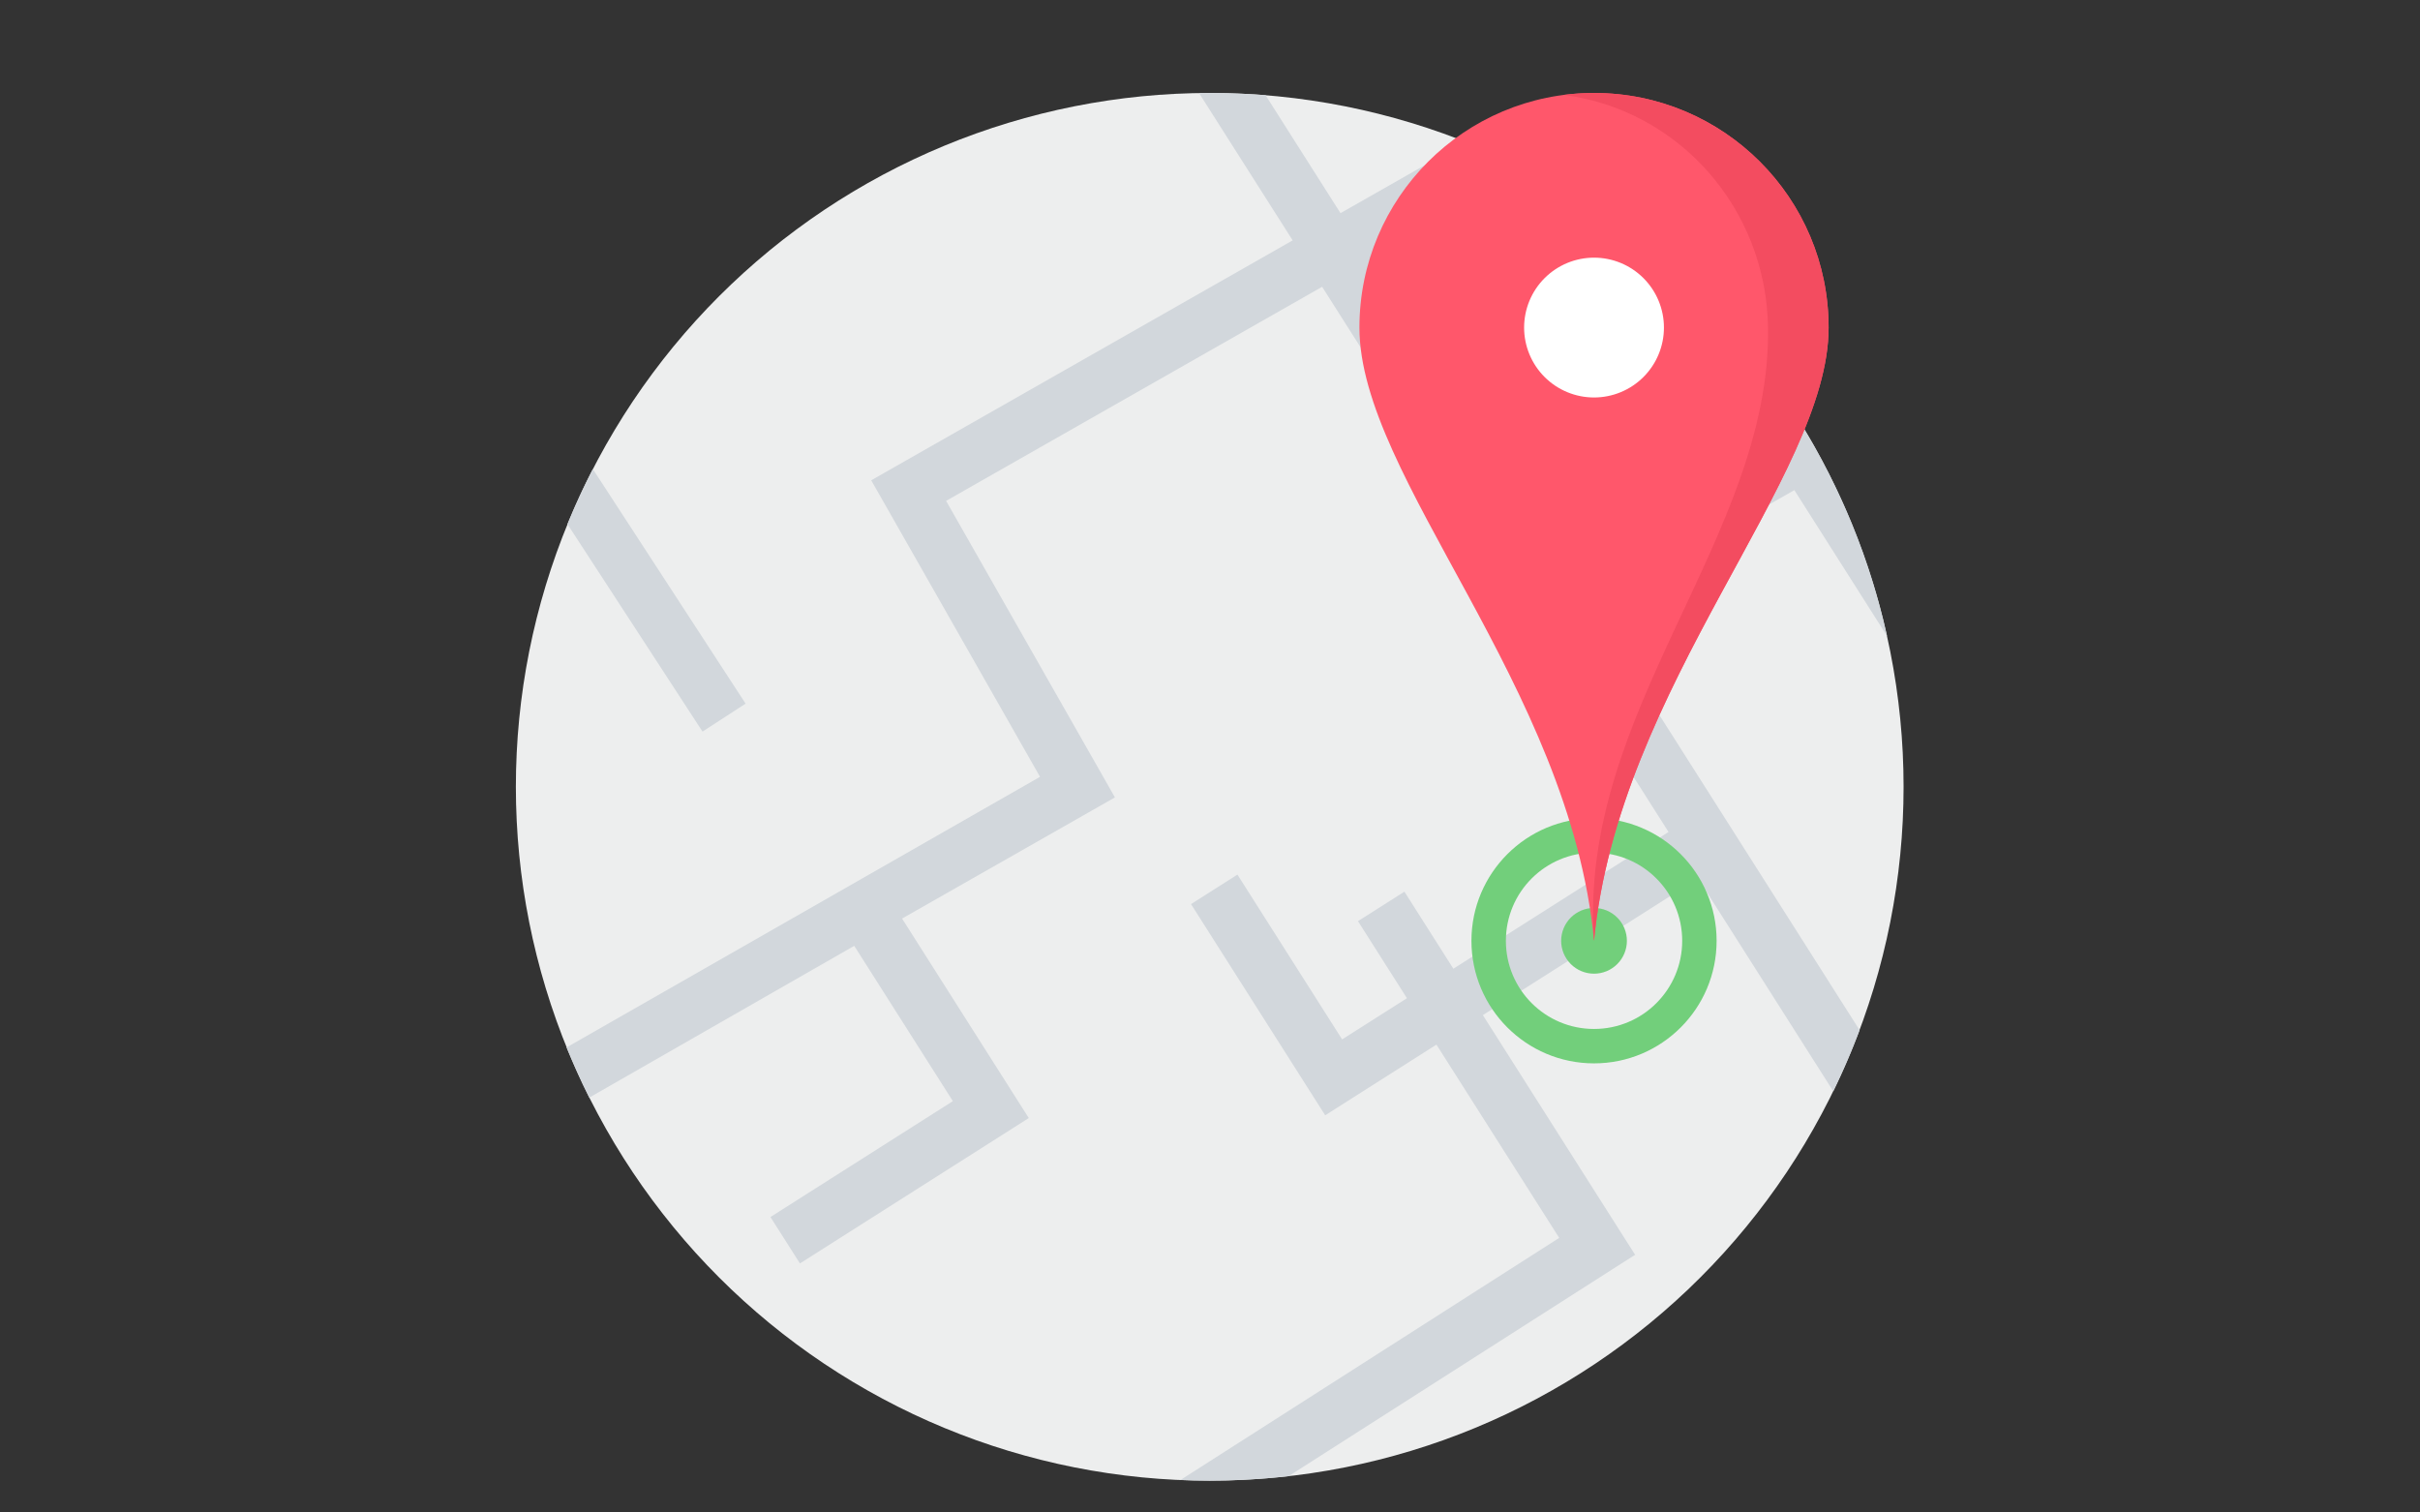 <svg xmlns="http://www.w3.org/2000/svg" xmlns:xlink="http://www.w3.org/1999/xlink" width="1280" zoomAndPan="magnify" viewBox="0 0 960 600" height="800" preserveAspectRatio="xMidYMid meet" version="1.0"><rect x="0" y="0" width="960" height="600" fill="#333333" stroke="none"/><defs><clipPath id="213c1a3945"><path d="M 204.641 36.883 L 755.141 36.883 L 755.141 587.383 L 204.641 587.383 Z M 204.641 36.883 " clip-rule="nonzero"/></clipPath><clipPath id="839c19b34c"><path d="M 224 36.883 L 749 36.883 L 749 587.383 L 224 587.383 Z M 224 36.883 " clip-rule="nonzero"/></clipPath><clipPath id="3aaf209bd4"><path d="M 539 36.883 L 726 36.883 L 726 374 L 539 374 Z M 539 36.883 " clip-rule="nonzero"/></clipPath><clipPath id="da1a8437af"><path d="M 620 36.883 L 726 36.883 L 726 374 L 620 374 Z M 620 36.883 " clip-rule="nonzero"/></clipPath></defs><g clip-path="url(#213c1a3945)"><path fill="#edeeee" d="M 755.141 312.133 C 755.141 316.637 755.027 321.141 754.809 325.637 C 754.586 330.137 754.258 334.629 753.812 339.113 C 753.371 343.594 752.82 348.062 752.16 352.52 C 751.5 356.977 750.73 361.414 749.852 365.832 C 748.973 370.25 747.984 374.645 746.891 379.012 C 745.797 383.383 744.594 387.723 743.289 392.035 C 741.98 396.344 740.566 400.621 739.051 404.859 C 737.531 409.102 735.91 413.305 734.188 417.465 C 732.465 421.629 730.641 425.746 728.711 429.816 C 726.785 433.891 724.762 437.91 722.637 441.883 C 720.516 445.855 718.297 449.773 715.98 453.641 C 713.664 457.504 711.254 461.309 708.75 465.055 C 706.25 468.797 703.656 472.48 700.973 476.098 C 698.289 479.715 695.52 483.266 692.66 486.75 C 689.805 490.23 686.863 493.641 683.836 496.98 C 680.812 500.316 677.707 503.578 674.52 506.762 C 671.336 509.949 668.074 513.055 664.738 516.078 C 661.398 519.105 657.988 522.047 654.508 524.902 C 651.023 527.762 647.473 530.531 643.855 533.215 C 640.238 535.898 636.555 538.492 632.809 540.996 C 629.066 543.496 625.262 545.906 621.398 548.223 C 617.531 550.539 613.613 552.758 609.641 554.883 C 605.668 557.004 601.648 559.031 597.574 560.957 C 593.504 562.883 589.387 564.707 585.223 566.43 C 581.062 568.152 576.859 569.773 572.617 571.293 C 568.379 572.809 564.102 574.223 559.789 575.531 C 555.48 576.836 551.141 578.039 546.77 579.133 C 542.402 580.227 538.008 581.215 533.59 582.094 C 529.172 582.973 524.734 583.742 520.277 584.402 C 515.82 585.062 511.352 585.617 506.867 586.059 C 502.387 586.5 497.895 586.828 493.395 587.051 C 488.898 587.273 484.395 587.383 479.891 587.383 C 475.387 587.383 470.883 587.273 466.383 587.051 C 461.883 586.828 457.395 586.5 452.91 586.059 C 448.426 585.617 443.957 585.062 439.504 584.402 C 435.047 583.742 430.609 582.973 426.191 582.094 C 421.773 581.215 417.379 580.227 413.008 579.133 C 408.641 578.039 404.301 576.836 399.988 575.531 C 395.68 574.223 391.402 572.809 387.16 571.293 C 382.918 569.773 378.719 568.152 374.555 566.43 C 370.395 564.707 366.277 562.883 362.207 560.957 C 358.133 559.031 354.109 557.004 350.137 554.883 C 346.164 552.758 342.246 550.539 338.383 548.223 C 334.52 545.906 330.715 543.496 326.969 540.996 C 323.223 538.492 319.543 535.898 315.922 533.215 C 312.305 530.531 308.754 527.762 305.273 524.902 C 301.789 522.047 298.383 519.105 295.043 516.078 C 291.707 513.055 288.445 509.949 285.258 506.762 C 282.074 503.578 278.969 500.316 275.941 496.98 C 272.918 493.641 269.977 490.23 267.117 486.75 C 264.262 483.266 261.492 479.715 258.809 476.098 C 256.125 472.48 253.531 468.797 251.027 465.055 C 248.523 461.309 246.117 457.504 243.801 453.641 C 241.484 449.773 239.266 445.855 237.141 441.883 C 235.016 437.91 232.992 433.891 231.066 429.816 C 229.141 425.746 227.316 421.629 225.594 417.465 C 223.867 413.305 222.246 409.102 220.73 404.859 C 219.211 400.621 217.801 396.344 216.492 392.035 C 215.184 387.723 213.984 383.383 212.891 379.012 C 211.793 374.645 210.809 370.25 209.93 365.832 C 209.051 361.414 208.281 356.977 207.617 352.52 C 206.957 348.062 206.406 343.594 205.965 339.113 C 205.523 334.629 205.191 330.137 204.973 325.637 C 204.75 321.141 204.641 316.637 204.641 312.133 C 204.641 307.629 204.75 303.125 204.973 298.625 C 205.191 294.129 205.523 289.637 205.965 285.152 C 206.406 280.672 206.957 276.199 207.617 271.746 C 208.281 267.289 209.051 262.852 209.93 258.434 C 210.809 254.016 211.793 249.621 212.891 245.254 C 213.984 240.883 215.184 236.543 216.492 232.23 C 217.801 227.922 219.211 223.645 220.73 219.402 C 222.246 215.16 223.867 210.961 225.594 206.797 C 227.316 202.637 229.141 198.52 231.066 194.449 C 232.992 190.375 235.016 186.352 237.141 182.379 C 239.266 178.406 241.484 174.488 243.801 170.625 C 246.117 166.762 248.523 162.957 251.027 159.211 C 253.531 155.465 256.125 151.785 258.809 148.168 C 261.492 144.547 264.262 140.996 267.117 137.516 C 269.977 134.035 272.918 130.625 275.941 127.285 C 278.969 123.949 282.074 120.688 285.258 117.5 C 288.445 114.316 291.707 111.211 295.043 108.188 C 298.383 105.16 301.789 102.219 305.273 99.359 C 308.754 96.504 312.305 93.734 315.922 91.051 C 319.543 88.367 323.223 85.773 326.969 83.27 C 330.715 80.77 334.52 78.359 338.383 76.043 C 342.246 73.727 346.164 71.508 350.137 69.383 C 354.109 67.262 358.133 65.234 362.207 63.309 C 366.277 61.383 370.395 59.559 374.555 57.836 C 378.719 56.109 382.918 54.488 387.16 52.973 C 391.402 51.453 395.68 50.043 399.988 48.734 C 404.301 47.426 408.641 46.227 413.008 45.133 C 417.379 44.035 421.773 43.051 426.191 42.172 C 430.609 41.293 435.047 40.523 439.504 39.863 C 443.957 39.199 448.426 38.648 452.91 38.207 C 457.395 37.766 461.883 37.434 466.383 37.215 C 470.883 36.992 475.387 36.883 479.891 36.883 C 484.395 36.883 488.898 36.992 493.395 37.215 C 497.895 37.434 502.387 37.766 506.867 38.207 C 511.352 38.648 515.82 39.199 520.277 39.863 C 524.734 40.523 529.172 41.293 533.59 42.172 C 538.008 43.051 542.402 44.035 546.77 45.133 C 551.141 46.227 555.48 47.426 559.789 48.734 C 564.102 50.043 568.379 51.453 572.617 52.973 C 576.859 54.488 581.062 56.109 585.223 57.836 C 589.387 59.559 593.504 61.383 597.574 63.309 C 601.648 65.234 605.668 67.262 609.641 69.383 C 613.613 71.508 617.531 73.727 621.398 76.043 C 625.262 78.359 629.066 80.77 632.809 83.27 C 636.555 85.773 640.238 88.367 643.855 91.051 C 647.473 93.734 651.023 96.504 654.508 99.359 C 657.988 102.219 661.398 105.16 664.738 108.188 C 668.074 111.211 671.336 114.316 674.52 117.5 C 677.707 120.688 680.812 123.949 683.836 127.285 C 686.863 130.625 689.805 134.035 692.66 137.516 C 695.52 140.996 698.289 144.547 700.973 148.168 C 703.656 151.785 706.25 155.465 708.75 159.211 C 711.254 162.957 713.664 166.762 715.98 170.625 C 718.297 174.488 720.516 178.406 722.637 182.379 C 724.762 186.352 726.785 190.375 728.711 194.449 C 730.641 198.52 732.465 202.637 734.188 206.797 C 735.91 210.961 737.531 215.16 739.051 219.402 C 740.566 223.645 741.98 227.922 743.289 232.23 C 744.594 236.543 745.797 240.883 746.891 245.254 C 747.984 249.621 748.973 254.016 749.852 258.434 C 750.73 262.852 751.5 267.289 752.16 271.746 C 752.82 276.199 753.371 280.672 753.812 285.152 C 754.258 289.637 754.586 294.129 754.809 298.625 C 755.027 303.125 755.141 307.629 755.141 312.133 Z M 755.141 312.133 " fill-opacity="1" fill-rule="nonzero"/></g><g clip-path="url(#839c19b34c)"><path fill="#d2d7dc" d="M 748.59 252.336 L 711.812 194.43 L 630.859 240.516 L 737.699 408.664 C 734.594 416.941 731.109 425.043 727.262 432.914 L 673.605 348.461 L 588.242 402.695 L 642.797 488.586 L 648.648 497.777 L 639.441 503.645 L 511.195 585.582 C 500.914 586.742 490.477 587.367 479.891 587.367 C 476 587.367 472.137 587.266 468.289 587.105 L 618.531 491.066 L 569.828 414.398 L 534.906 436.586 L 525.703 442.438 L 519.852 433.234 L 472.469 358.656 L 490.883 346.953 L 532.41 412.324 L 558.125 395.988 L 538.699 365.422 L 557.125 353.719 L 576.539 384.285 L 661.902 330.051 L 524.48 113.77 L 375.312 198.699 L 436.895 306.848 L 442.281 316.328 L 432.828 321.715 L 357.844 364.391 L 402.262 434.32 L 408.113 443.527 L 398.91 449.379 L 317.332 501.203 L 305.629 482.793 L 378 436.82 L 338.867 375.211 L 233.754 435.426 C 230.5 428.934 227.496 422.301 224.734 415.52 L 412.574 308.168 L 351.008 200.02 L 345.605 190.539 L 355.059 185.152 L 512.793 95.355 L 475.664 36.941 C 477.074 36.91 478.48 36.883 479.891 36.883 C 487.352 36.883 494.746 37.188 502.047 37.77 L 531.77 84.555 L 581.488 56.254 C 589.852 59.578 598.016 63.297 605.941 67.391 L 543.477 102.965 L 619.172 222.105 L 714.352 167.914 C 730.164 193.574 741.883 222.004 748.59 252.336 Z M 748.59 252.336 " fill-opacity="1" fill-rule="nonzero"/></g><path fill="#72cf7b" d="M 632.34 324.59 C 645.773 324.59 657.926 330.035 666.727 338.836 C 675.523 347.637 680.969 359.789 680.969 373.219 C 680.969 386.637 675.523 398.805 666.727 407.59 C 657.926 416.391 645.773 421.836 632.34 421.836 C 618.922 421.836 606.754 416.391 597.957 407.59 C 589.156 398.805 583.711 386.637 583.711 373.219 C 583.711 359.789 589.156 347.637 597.957 338.836 C 606.754 330.035 618.922 324.59 632.34 324.59 Z M 657.07 348.477 C 650.754 342.16 641.996 338.238 632.34 338.238 C 622.684 338.238 613.941 342.16 607.613 348.477 C 601.281 354.809 597.375 363.551 597.375 373.219 C 597.375 382.875 601.281 391.617 607.613 397.949 C 613.941 404.277 622.684 408.184 632.34 408.184 C 641.996 408.184 650.754 404.277 657.07 397.949 C 663.398 391.617 667.32 382.875 667.32 373.219 C 667.32 363.551 663.398 354.809 657.07 348.477 Z M 657.07 348.477 " fill-opacity="1" fill-rule="nonzero"/><path fill="#72cf7b" d="M 645.379 373.219 C 645.379 374.078 645.297 374.926 645.129 375.766 C 644.961 376.605 644.715 377.418 644.387 378.211 C 644.059 379 643.656 379.754 643.184 380.465 C 642.707 381.176 642.164 381.836 641.559 382.441 C 640.953 383.047 640.297 383.586 639.586 384.062 C 638.871 384.539 638.121 384.938 637.332 385.266 C 636.539 385.594 635.723 385.84 634.883 386.008 C 634.043 386.176 633.195 386.258 632.34 386.258 C 631.484 386.258 630.637 386.176 629.797 386.008 C 628.957 385.84 628.141 385.594 627.352 385.266 C 626.559 384.938 625.809 384.539 625.098 384.062 C 624.383 383.586 623.727 383.047 623.121 382.441 C 622.516 381.836 621.973 381.176 621.5 380.465 C 621.023 379.754 620.621 379 620.293 378.211 C 619.965 377.418 619.719 376.605 619.551 375.766 C 619.383 374.926 619.301 374.078 619.301 373.219 C 619.301 372.363 619.383 371.516 619.551 370.676 C 619.719 369.836 619.965 369.02 620.293 368.23 C 620.621 367.438 621.023 366.688 621.5 365.977 C 621.973 365.266 622.516 364.605 623.121 364 C 623.727 363.395 624.383 362.855 625.098 362.379 C 625.809 361.902 626.559 361.5 627.352 361.172 C 628.141 360.844 628.957 360.598 629.797 360.43 C 630.637 360.266 631.484 360.18 632.34 360.18 C 633.195 360.18 634.043 360.266 634.883 360.43 C 635.723 360.598 636.539 360.844 637.332 361.172 C 638.121 361.5 638.871 361.902 639.586 362.379 C 640.297 362.855 640.953 363.395 641.559 364 C 642.164 364.605 642.707 365.266 643.184 365.977 C 643.656 366.688 644.059 367.438 644.387 368.23 C 644.715 369.02 644.961 369.836 645.129 370.676 C 645.297 371.516 645.379 372.363 645.379 373.219 Z M 645.379 373.219 " fill-opacity="1" fill-rule="nonzero"/><g clip-path="url(#3aaf209bd4)"><path fill="#ff576b" d="M 632.34 36.883 C 683.742 36.883 725.402 78.543 725.402 129.945 C 725.402 189.422 641.879 272.113 632.34 373.219 C 622.816 272.113 539.277 189.422 539.277 129.945 C 539.277 78.543 580.938 36.883 632.34 36.883 Z M 632.34 36.883 " fill-opacity="1" fill-rule="evenodd"/></g><g clip-path="url(#da1a8437af)"><path fill="#f34c60" d="M 632.34 36.883 C 683.742 36.883 725.402 78.543 725.402 129.945 C 725.402 189.422 641.879 272.113 632.34 373.219 C 625.848 281.973 702.605 212.84 701.371 129.945 C 700.66 82.621 665.941 43.547 620.316 37.652 C 624.254 37.145 628.273 36.883 632.34 36.883 Z M 632.34 36.883 " fill-opacity="1" fill-rule="evenodd"/></g><path fill="#ffffff" d="M 660.074 129.945 C 660.074 130.852 660.031 131.758 659.941 132.664 C 659.852 133.566 659.719 134.465 659.543 135.355 C 659.363 136.246 659.145 137.125 658.879 137.996 C 658.617 138.863 658.312 139.719 657.965 140.559 C 657.617 141.398 657.227 142.215 656.801 143.02 C 656.371 143.82 655.906 144.598 655.398 145.352 C 654.895 146.109 654.355 146.836 653.777 147.539 C 653.203 148.242 652.594 148.914 651.953 149.555 C 651.309 150.199 650.637 150.805 649.934 151.383 C 649.23 151.961 648.504 152.5 647.75 153.004 C 646.992 153.508 646.215 153.977 645.414 154.402 C 644.613 154.832 643.793 155.219 642.953 155.566 C 642.113 155.914 641.262 156.219 640.391 156.484 C 639.523 156.746 638.641 156.969 637.75 157.145 C 636.859 157.324 635.961 157.457 635.059 157.543 C 634.156 157.633 633.25 157.68 632.34 157.68 C 631.434 157.68 630.527 157.633 629.621 157.543 C 628.719 157.457 627.82 157.324 626.93 157.145 C 626.039 156.969 625.16 156.746 624.289 156.484 C 623.422 156.219 622.566 155.914 621.727 155.566 C 620.887 155.219 620.066 154.832 619.266 154.402 C 618.465 153.977 617.688 153.508 616.934 153.004 C 616.176 152.5 615.449 151.961 614.746 151.383 C 614.043 150.805 613.371 150.199 612.73 149.555 C 612.086 148.914 611.477 148.242 610.902 147.539 C 610.324 146.836 609.785 146.109 609.281 145.352 C 608.777 144.598 608.309 143.82 607.883 143.02 C 607.453 142.215 607.066 141.398 606.719 140.559 C 606.371 139.719 606.062 138.863 605.801 137.996 C 605.535 137.125 605.316 136.246 605.141 135.355 C 604.961 134.465 604.828 133.566 604.738 132.664 C 604.652 131.758 604.605 130.852 604.605 129.945 C 604.605 129.035 604.652 128.129 604.738 127.227 C 604.828 126.32 604.961 125.426 605.141 124.535 C 605.316 123.641 605.535 122.762 605.801 121.895 C 606.062 121.023 606.371 120.168 606.719 119.332 C 607.066 118.492 607.453 117.672 607.883 116.871 C 608.309 116.07 608.777 115.293 609.281 114.535 C 609.785 113.781 610.324 113.051 610.902 112.352 C 611.477 111.648 612.086 110.977 612.73 110.332 C 613.371 109.691 614.043 109.082 614.746 108.504 C 615.449 107.93 616.176 107.387 616.934 106.883 C 617.688 106.379 618.465 105.914 619.266 105.484 C 620.066 105.055 620.887 104.668 621.727 104.32 C 622.566 103.973 623.422 103.668 624.289 103.402 C 625.16 103.141 626.039 102.922 626.93 102.742 C 627.82 102.566 628.719 102.434 629.621 102.344 C 630.527 102.254 631.434 102.211 632.34 102.211 C 633.25 102.211 634.156 102.254 635.059 102.344 C 635.961 102.434 636.859 102.566 637.75 102.742 C 638.641 102.922 639.523 103.141 640.391 103.402 C 641.262 103.668 642.113 103.973 642.953 104.32 C 643.793 104.668 644.613 105.055 645.414 105.484 C 646.215 105.914 646.992 106.379 647.75 106.883 C 648.504 107.387 649.23 107.93 649.934 108.504 C 650.637 109.082 651.309 109.691 651.953 110.332 C 652.594 110.977 653.203 111.648 653.777 112.352 C 654.355 113.051 654.895 113.781 655.398 114.535 C 655.906 115.293 656.371 116.07 656.801 116.871 C 657.227 117.672 657.617 118.492 657.965 119.332 C 658.312 120.168 658.617 121.023 658.879 121.895 C 659.145 122.762 659.363 123.641 659.543 124.535 C 659.719 125.426 659.852 126.32 659.941 127.227 C 660.031 128.129 660.074 129.035 660.074 129.945 Z M 660.074 129.945 " fill-opacity="1" fill-rule="nonzero"/><path fill="#d2d7dc" d="M 235.16 186.051 L 295.77 279.129 L 278.68 290.223 L 225.086 207.906 C 228.133 200.457 231.488 193.152 235.16 186.051 Z M 235.16 186.051 " fill-opacity="1" fill-rule="nonzero"/></svg>